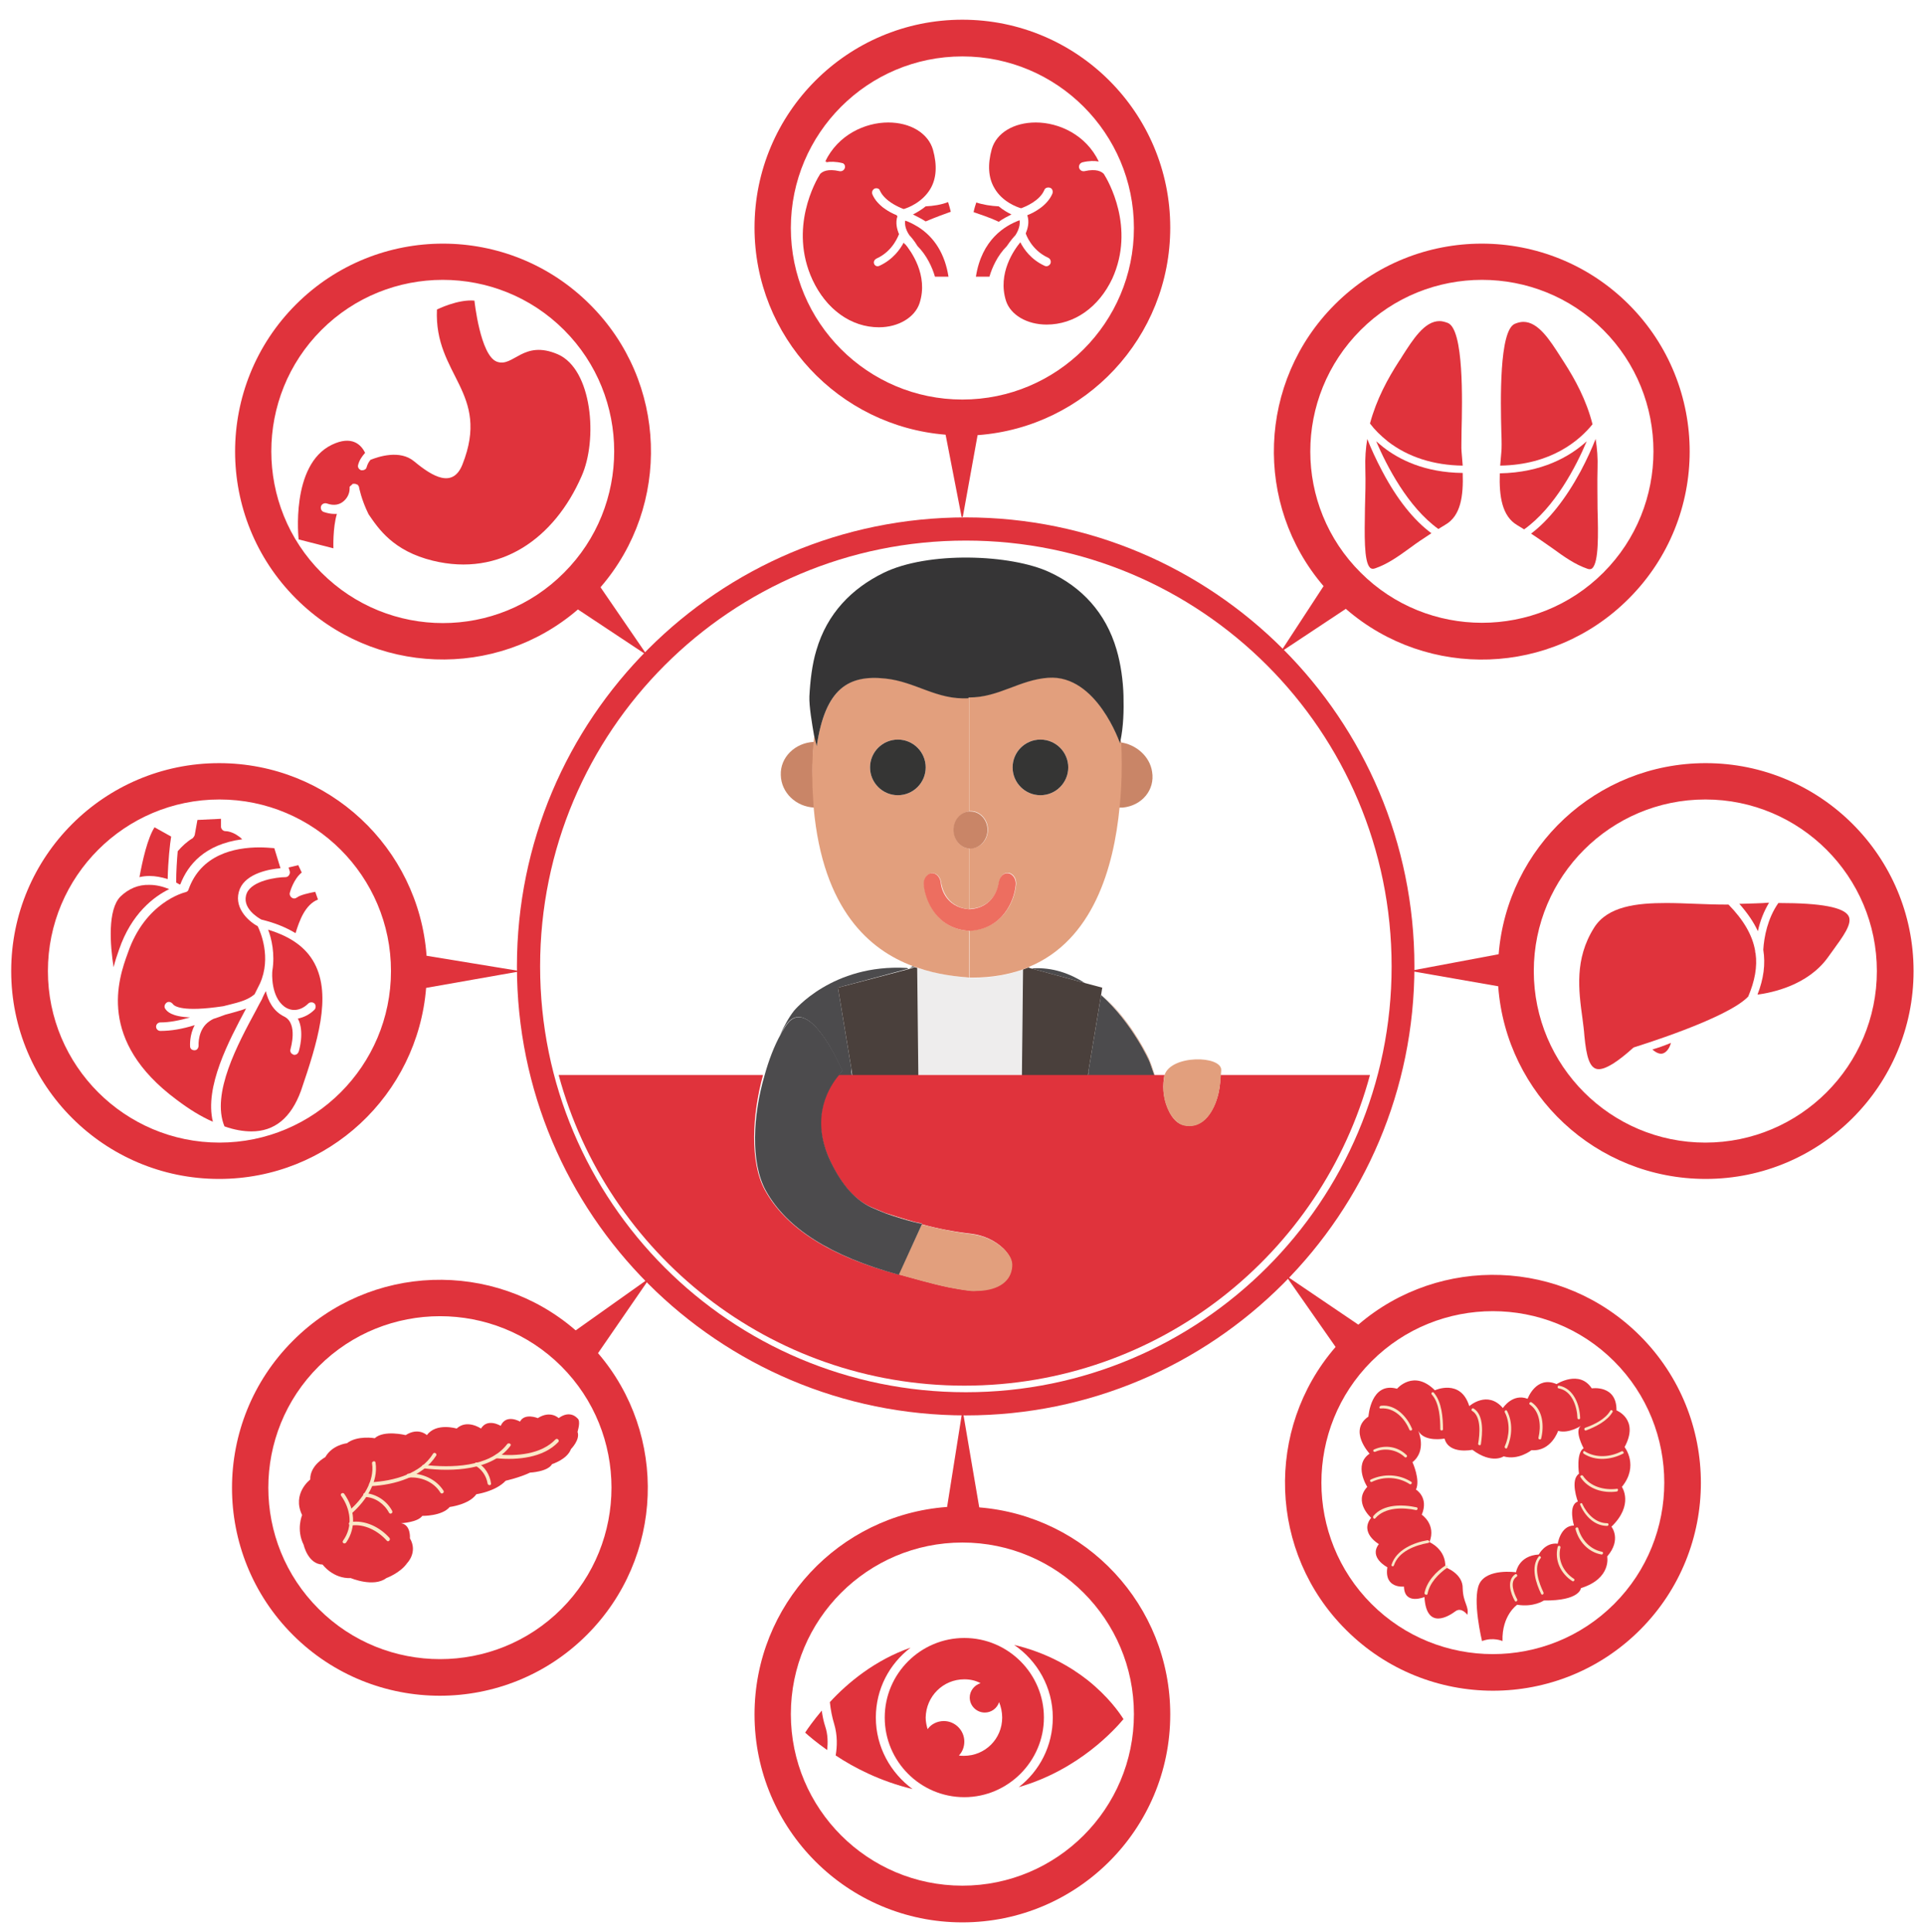 <?xml version="1.0" encoding="utf-8"?>
<!-- Generator: Adobe Illustrator 19.0.1, SVG Export Plug-In . SVG Version: 6.00 Build 0)  -->
<svg version="1.1" id="diagram" xmlns="http://www.w3.org/2000/svg" xmlns:xlink="http://www.w3.org/1999/xlink" x="0px" y="0px"
	 viewBox="-56 147 498 500" style="enable-background:new -56 147 498 500;" xml:space="preserve">
<style type="text/css">
	.st0{fill:#E0333C;}
	.st1{fill:#FAE8C7;}
	.st2{display:none;fill:#E0333C;}
	.st3{fill:none;}
	.st4{fill:#E29F7D;}
	.st5{fill:#4C4B4D;}
	.st6{fill:#EEEDED;}
	.st7{fill:#4A403C;}
	.st8{fill:#C98567;}
	.st9{fill:#363536;}
	.st10{fill:#ED6E60;}
	.st11{fill:#353534;}
</style>
<g id="intestine" class="organs">
	<path class="st0" d="M323.8,564.9c0,0-1.5-2.1-3.1-0.9c-1.6,1.2-7.5,5-8-3.7c0,0-5.2,2.2-5.3-2.7c0,0-5.2,0.6-4.3-5
		c0,0-4.9-2.5-2.2-6c0,0-5.1-2.9-2-6.8c0,0-4.7-4.1-1-8c0,0-3.7-5.7,0.6-8.6c0,0-5.6-6-0.3-9.6c0,0,0.6-9.1,7.4-7.2
		c0,0,4.3-5.1,9.8,0.4c0,0,6.7-3.1,8.9,4.1c0,0,4.7-4.2,8.7,0.5c0,0,2.5-3.9,6.4-2.4c0,0,2.2-6.1,7.5-3.8c0,0,5.9-3.8,9.1,1.1
		c0,0,6.5-1,6.4,5.7c0,0,6,2.3,2.1,9.5c0,0,3.8,4.8-0.7,10.3c0,0,3.2,4.6-2.7,10.3c0,0,2.7,3.3-1.1,7.7c0,0,1.2,5.7-6.8,8.2
		c0,0-0.2,3.3-9.6,3.2c0,0-2.6,1.8-6.9,1.1c0,0-4,2.7-3.8,9.4c0,0-2.4-1.1-5.3,0c0,0-2.6-10.7-0.7-14.8c2-4.1,9.5-3,9.5-3
		s0.6-4.3,5.9-4.6c0,0,1.6-3.2,4.9-2.8c0,0,0.7-4.7,4.2-4.7c0,0-1.6-5.3,1-6.2c0,0-2.1-5.6,0.3-7.2c0,0-0.8-5.4,1.2-6.6
		c0,0-2.5-4.5-0.7-5.8c0,0-3.2,2.1-5.9,1.3c0,0-1.8,5.4-6.9,5c0,0-3.4,2.7-7.2,1.6c0,0-3,2.1-8.1-1.7c0,0-6.1,1.3-7.2-2.9
		c0,0-5.2,1-6.8-2c0,0,2.3,5.1-1.5,8.1c0,0,2.1,4.6,0.9,7.1c0,0,3.4,2,1.5,6.5c0,0,3.8,2.5,2,7.1c0,0,4.3,1.8,4.1,6.5
		c0,0,4.6,1.6,4.5,5.5C322.7,561.8,324.3,562.7,323.8,564.9z"/>
	<g>
		<g>
			<path class="st1" d="M313.5,559.5c0.5-2.8,2.8-5.2,5.1-6.8c0.4-0.2,0-0.8-0.4-0.6c-2.5,1.6-4.9,4.2-5.5,7.2
				C312.7,559.7,313.4,559.9,313.5,559.5L313.5,559.5z"/>
		</g>
		<g>
			<path class="st1" d="M304.8,552.1c1.2-3.6,5.5-5.2,8.9-5.8c0.4-0.1,0.3-0.7-0.2-0.7c-3.6,0.6-8.1,2.5-9.3,6.3
				C304,552.4,304.7,552.5,304.8,552.1L304.8,552.1z"/>
		</g>
		<g>
			<path class="st1" d="M300,539.9c2.5-2.9,7.2-2.8,10.5-2.1c0.4,0.1,0.6-0.6,0.2-0.7c-3.6-0.8-8.6-0.9-11.2,2.2
				C299.2,539.8,299.7,540.3,300,539.9L300,539.9z"/>
		</g>
		<g>
			<path class="st1" d="M299.1,530.5c3.1-1.5,6.9-1.3,9.8,0.6c0.4,0.2,0.7-0.4,0.4-0.6c-3.1-2-7.1-2.2-10.5-0.6
				C298.4,530.1,298.7,530.7,299.1,530.5L299.1,530.5z"/>
		</g>
		<g>
			<path class="st1" d="M300,522.7c2.5-1.1,5.6-0.5,7.6,1.4c0.3,0.3,0.8-0.2,0.5-0.5c-2.2-2.2-5.5-2.8-8.4-1.5
				C299.2,522.3,299.5,522.9,300,522.7L300,522.7z"/>
		</g>
		<g>
			<path class="st1" d="M301.4,511.5c3.5-0.3,6.2,2.6,7.4,5.5c0.2,0.4,0.8,0.2,0.7-0.2c-1.3-3.2-4.3-6.4-8-6
				C300.9,510.9,300.9,511.6,301.4,511.5L301.4,511.5z"/>
		</g>
		<g>
			<path class="st1" d="M314.6,507.9c2,2.2,2.2,6.3,2.2,9c0,0.4,0.7,0.4,0.7,0c0-3-0.3-7.1-2.4-9.5
				C314.8,507.1,314.3,507.5,314.6,507.9L314.6,507.9z"/>
		</g>
		<g>
			<path class="st1" d="M325,512.1c2.5,1.5,2,6.2,1.6,8.5c-0.1,0.4,0.6,0.6,0.7,0.2c0.4-2.7,0.9-7.6-1.9-9.3
				C325,511.3,324.7,511.9,325,512.1L325,512.1z"/>
		</g>
		<g>
			<path class="st1" d="M333.5,512.5c1.4,2.7,1.2,6.1,0,8.8c-0.2,0.4,0.4,0.8,0.6,0.4c1.3-3,1.5-6.6,0-9.5
				C333.9,511.7,333.3,512.1,333.5,512.5L333.5,512.5z"/>
		</g>
		<g>
			<path class="st1" d="M340,510.5c2.7,1.9,2.9,5.7,2.2,8.6c-0.1,0.4,0.6,0.6,0.7,0.2c0.8-3.2,0.5-7.4-2.5-9.4
				C340,509.7,339.6,510.3,340,510.5L340,510.5z"/>
		</g>
		<g>
			<path class="st1" d="M347.4,506.3c3.5,0.6,4.8,4.7,4.9,7.7c0,0.4,0.7,0.4,0.7,0c-0.1-3.3-1.6-7.7-5.5-8.4
				C347.2,505.5,347,506.2,347.4,506.3L347.4,506.3z"/>
		</g>
		<g>
			<path class="st1" d="M360.8,512.1c-1.3,2.2-4.2,3.6-6.5,4.4c-0.4,0.2-0.2,0.8,0.2,0.7c2.4-0.9,5.5-2.4,6.9-4.8
				C361.6,512.1,361,511.7,360.8,512.1L360.8,512.1z"/>
		</g>
		<g>
			<path class="st1" d="M353.9,523.2c3.1,2,7.1,1.6,10.2,0c0.4-0.2,0-0.8-0.4-0.6c-2.9,1.5-6.6,1.8-9.5,0
				C353.9,522.3,353.6,522.9,353.9,523.2L353.9,523.2z"/>
		</g>
		<g>
			<path class="st1" d="M353.1,529.3c2,3.1,5.9,4.2,9.4,3.7c0.4-0.1,0.4-0.8,0-0.7c-3.2,0.4-6.9-0.5-8.8-3.4
				C353.4,528.6,352.8,529,353.1,529.3L353.1,529.3z"/>
		</g>
		<g>
			<path class="st1" d="M353,536.4c1.2,2.9,3.7,5.5,7,5.5c0.4,0,0.5-0.7,0-0.7c-3,0-5.3-2.5-6.4-4.9
				C353.5,535.8,352.9,536,353,536.4L353,536.4z"/>
		</g>
		<g>
			<path class="st1" d="M351.8,542.7c0.8,3.2,3.3,6,6.7,6.6c0.4,0.1,0.6-0.6,0.2-0.7c-3.1-0.6-5.4-3.1-6.2-6.1
				C352.4,542.1,351.7,542.3,351.8,542.7L351.8,542.7z"/>
		</g>
		<g>
			<path class="st1" d="M347.2,547.3c-0.9,3.5,0.8,7,3.8,8.9c0.4,0.2,0.7-0.4,0.4-0.6c-2.7-1.7-4.3-4.9-3.5-8.1
				C348,547,347.3,546.9,347.2,547.3L347.2,547.3z"/>
		</g>
		<g>
			<path class="st1" d="M342.3,549.8c-2.2,2.7-0.7,7,0.6,9.7c0.2,0.4,0.8,0.1,0.6-0.4c-1.1-2.3-2.7-6.5-0.7-8.9
				C343,550,342.5,549.5,342.3,549.8L342.3,549.8z"/>
		</g>
		<g>
			<path class="st1" d="M336.2,554.4c-2.3,1.6-1.2,5-0.1,6.9c0.2,0.4,0.8,0,0.6-0.4c-0.8-1.5-2.1-4.6-0.1-5.9
				C336.9,554.8,336.6,554.2,336.2,554.4L336.2,554.4z"/>
		</g>
	</g>
</g>
<g id="eyes" class="organs">
	<path class="st0" d="M180.2,610c-5.7-4.2-9.5-10.9-9.5-18.5c0-7.4,3.5-13.9,9-18.1c-9.2,3.2-16.3,9.1-20.9,14.1
		c0.2,2,0.6,4,1.1,5.6c0.9,3,0.8,5.9,0.4,8.2C165.1,604.5,171.9,608,180.2,610z"/>
	<path class="st0" d="M234.8,591.9c-1-1.6-3.9-5.8-9.3-10.1c-4.2-3.3-10.5-7.1-19-9.1c6,4.1,10,11,10,18.8c0,7.3-3.4,13.8-8.8,18
		C223.3,605,232.6,594.5,234.8,591.9z"/>
	<path class="st0" d="M158.1,599.9c0.2-1.9,0.2-4-0.5-6.1c-0.4-1.2-0.7-2.6-0.9-4.1c-2.1,2.5-3.6,4.6-4.3,5.7
		C153.4,596.3,155.4,598,158.1,599.9z"/>
	<path class="st0" d="M214.2,591.5c0-11.3-9.2-20.6-20.6-20.6c-11.3,0-20.6,9.2-20.6,20.6c0,11.3,9.2,20.6,20.6,20.6
		C204.9,612.1,214.2,602.8,214.2,591.5z M193.6,581.6c1.5,0,2.9,0.3,4.2,1c-1.6,0.5-2.8,2-2.8,3.7c0,2.2,1.8,3.9,3.9,3.9
		c1.7,0,3.2-1.1,3.7-2.7c0.5,1.2,0.8,2.6,0.8,4c0,5.5-4.4,9.9-9.9,9.9c-0.4,0-0.9,0-1.3-0.1c0.9-0.9,1.4-2.2,1.4-3.6
		c0-2.9-2.4-5.3-5.3-5.3c-1.7,0-3.3,0.8-4.2,2.1c-0.3-1-0.5-2-0.5-3C183.7,586,188.1,581.6,193.6,581.6z"/>
	<path class="st2" d="M188.4,592.4c2.9,0,5.3,2.4,5.3,5.3c0,1.4-0.5,2.6-1.4,3.6c0.4,0.1,0.8,0.1,1.3,0.1c5.5,0,9.9-4.4,9.9-9.9
		c0-1.4-0.3-2.8-0.8-4c-0.5,1.6-2,2.7-3.7,2.7c-2.2,0-3.9-1.8-3.9-3.9c0-1.8,1.2-3.3,2.8-3.7c-1.3-0.6-2.7-1-4.2-1
		c-5.5,0-9.9,4.4-9.9,9.9c0,1.1,0.2,2.1,0.5,3C185.1,593.3,186.7,592.4,188.4,592.4z"/>
</g>
<g id="tissue" class="organs">
	<path class="st0" d="M93.4,514c0,0-1.8-2.2-4.8,0c0,0-2.1-2.1-5.4,0c0,0-3.4-1.4-4.6,0.9c0,0-3.6-2.1-5,1.1c0,0-3.4-2.1-5.1,0.7
		c0,0-3.6-2.5-6.3,0c0,0-5.3-1.6-7.7,1.7c0,0-2.2-2.1-5.5,0c0,0-5.6-1.4-8,0.8c0,0-4.5-0.8-7.2,1.3c0,0-3.8,0.4-5.6,3.6
		c0,0-4,2.1-3.9,5.8c0,0-4.8,3.6-2.1,9.2c0,0-1.6,3.7,0.4,7.7c0,0,1.1,5,4.9,5.1c0,0,2.7,3.7,7.3,3.5c0,0,5.9,2.5,9.2,0
		c0,0,3.6-1.3,5.4-3.9c0,0,2.8-2.8,0.7-6.4c0,0,0.3-3.5-2.3-3.9c0,0,4.3-0.2,5.5-1.9c0,0,5.1,0.1,7.1-2.3c0,0,5-0.6,6.9-3.3
		c0,0,5-0.7,7.6-3.5c0,0,3.6-0.8,6.3-2.1c0,0,4.6-0.2,5.7-2.2c0,0,3.9-1.2,4.9-3.9c0,0,2.4-2.4,1.7-4.4
		C93.4,517.6,94.5,514.7,93.4,514z"/>
	<g>
		<path class="st1" d="M33.6,546.2c2.7-3.9,2.2-8.8-0.5-12.6c-0.3-0.5-1.2,0-0.8,0.5c2.5,3.5,3.1,8,0.5,11.6
			C32.4,546.3,33.2,546.7,33.6,546.2L33.6,546.2z"/>
	</g>
	<g>
		<path class="st1" d="M35.1,538.6c3.6-3.2,6.9-8.1,6.1-13.1c-0.1-0.6-1-0.3-0.9,0.2c0.7,4.7-2.5,9.3-5.9,12.2
			C33.9,538.3,34.6,539,35.1,538.6L35.1,538.6z"/>
	</g>
	<g>
		<path class="st1" d="M40,531.6c6.2-0.3,13.4-2.4,16.9-7.9c0.3-0.5-0.5-1-0.8-0.5c-3.2,5.2-10.2,7.1-16.1,7.4
			C39.4,530.7,39.4,531.6,40,531.6L40,531.6z"/>
	</g>
	<g>
		<path class="st1" d="M53.7,527c7.3,0.9,17.6,0.6,22.4-5.8c0.4-0.5-0.4-0.9-0.8-0.5c-4.6,6.1-14.7,6.2-21.6,5.4
			C53.1,526,53.1,526.9,53.7,527L53.7,527z"/>
	</g>
	<g>
		<path class="st1" d="M72.6,524.4c5.3,0.5,12-0.1,15.9-4.2c0.4-0.4-0.2-1.1-0.7-0.7c-3.7,3.9-10.1,4.4-15.2,3.9
			C72,523.4,72,524.3,72.6,524.4L72.6,524.4z"/>
	</g>
	<g>
		<path class="st1" d="M34.9,541.8c3.3-0.5,6.9,1.3,9.2,3.9c0.4,0.5,1.1-0.2,0.7-0.7c-2.5-2.8-6.3-4.7-10.1-4.1
			C34,541,34.3,541.9,34.9,541.8L34.9,541.8z"/>
	</g>
	<g>
		<path class="st1" d="M38.5,534.4c2.6,0.1,5,1.8,6.2,4.1c0.3,0.5,1.1,0.1,0.8-0.5c-1.4-2.6-4.1-4.4-7.1-4.6
			C37.9,533.4,37.9,534.3,38.5,534.4L38.5,534.4z"/>
	</g>
	<g>
		<path class="st1" d="M49.7,529.4c3.2-0.3,6.6,1.1,8.3,3.9c0.3,0.5,1.1,0,0.8-0.5c-1.9-3-5.6-4.7-9.2-4.4
			C49.1,528.5,49.1,529.4,49.7,529.4L49.7,529.4z"/>
	</g>
	<g>
		<path class="st1" d="M67,526.3c1.7,0.9,2.9,2.7,3.2,4.6c0.1,0.6,1,0.6,0.9,0c-0.3-2.2-1.6-4.4-3.6-5.4
			C67,525.3,66.5,526.1,67,526.3L67,526.3z"/>
	</g>
</g>
<g id="heart" class="organs">
	<path class="st0" d="M-10,367.3c-0.2,2.3-0.4,5.2-0.4,8.1c0.3,0.2,0.6,0.3,0.9,0.5c0.1,0,0.2-0.1,0.2-0.1c1.9-4.9,6.2-10.3,16-11.6
		c-2.2-2.1-4.2-2.1-4.3-2.1c-0.3,0-0.6-0.1-0.8-0.3c-0.2-0.2-0.4-0.5-0.4-0.8v-2.1l-6.1,0.3l-0.7,3.9c-0.1,0.3-0.3,0.6-0.5,0.8
		C-7.6,364.8-8.9,366-10,367.3z"/>
	<path class="st0" d="M-17.3,373.7c1.5,0,3.1,0.3,4.7,0.8c0.1-4.7,0.6-9.2,0.9-11l-4.3-2.4c-1.8,2.8-3.1,8.5-3.9,12.9
		C-19.1,373.8-18.2,373.7-17.3,373.7z"/>
	<path class="st0" d="M18.7,371.5l0.3,1c0.1,0.3,0,0.7-0.2,1s-0.5,0.5-0.9,0.5c-2.3,0-8.6,0.9-10,4.1c-1.6,3.8,3,6.5,3.8,6.9
		c3.4,0.8,6.3,2,8.8,3.5c1-3.3,2.5-7.4,5.8-8.7l-0.7-2c-1.6,0.3-3.9,0.8-4.8,1.5c-0.4,0.3-0.9,0.3-1.3,0s-0.6-0.8-0.5-1.2
		s1-3.6,3.1-5.3l-0.9-1.9L18.7,371.5z"/>
	<path class="st0" d="M-24.8,379c-3.4,3.4-2.7,12.6-1.8,18.3c0.4-1.6,0.9-3.1,1.4-4.5c3.2-9.4,9.1-13.8,13-15.7
		c-1.7-0.7-3.4-1.1-5.1-1.1C-20.2,375.9-22.7,377-24.8,379z"/>
	<path class="st0" d="M25.4,396.3c-2.2-4.1-6.1-6.9-12-8.7c0.9,2.3,1.8,6.3,1.1,10.6c-0.1,0.7-0.4,6.7,3.1,9.3
		c1.9,1.4,4.3,1.1,6.2-0.8c0.4-0.4,1.2-0.4,1.6,0s0.4,1.2,0,1.6c-1.3,1.3-2.8,2-4.3,2.3c1.8,3.4,0.3,8.3,0.2,8.6
		c-0.2,0.5-0.6,0.8-1.1,0.8c-0.1,0-0.2,0-0.3-0.1c-0.6-0.2-0.9-0.8-0.7-1.4c0-0.1,2-6.6-1.6-8.4c-2.9-1.4-4.2-4.1-4.8-6.6
		c-0.3,0.6-0.7,1.3-1,2.1l0,0c-0.5,0.9-1,1.8-1.5,2.8c-4.7,8.7-11.7,21.6-8.2,30.1c2.5,0.9,4.9,1.3,7,1.3l0,0
		c5.9,0,10.2-3.4,12.8-10.5C26.2,416.7,29.9,404.8,25.4,396.3z"/>
	<path class="st0" d="M-10.3,431.6c3.3,2.5,6.4,4.4,9.4,5.7c-2.2-9,4.1-20.9,8.6-29.3c-1.3,0.5-2.6,0.8-3.9,1.2
		c-0.5,0.1-1,0.3-1.5,0.4c-1.1,0.4-2.1,0.8-3.1,1.1c-0.4,0.2-0.7,0.4-1,0.6c-3.1,2.1-2.8,6.3-2.8,6.3c0,0.6-0.4,1.2-1,1.2h-0.1
		c-0.6,0-1.1-0.4-1.1-1c0-0.2-0.2-2.9,1.2-5.5c-3.2,1-6.1,1.5-8.9,1.5c-0.6,0-1.1-0.5-1.1-1.1s0.5-1.1,1.1-1.1
		c2.4,0,4.9-0.5,7.7-1.3c-4.9-0.2-6-1.6-6.4-2.2c-0.4-0.5-0.2-1.2,0.3-1.6s1.2-0.2,1.6,0.3c0.4,0.6,2.5,2.2,13.1,0.6
		c0.5-0.1,1.1-0.3,1.6-0.4c2.4-0.6,4.8-1.2,6.5-2.7c0.5-1,1-2,1.4-2.8c3-6.7,0.1-13.4-0.6-14.8c-2.6-1.4-6.5-5.1-4.6-9.7
		c1.7-4,7.7-5.1,10.5-5.3l-1.6-5.2c-1.3-0.1-2.6-0.2-3.8-0.2c-6.6,0-15.2,1.9-18.4,10.9c-0.1,0.4-0.4,0.6-0.8,0.7
		c-0.4,0.1-10.4,2.6-14.9,15.7C-25.4,400.4-30.9,416.3-10.3,431.6z"/>
</g>
<g id="liver" class="organs">
	<path class="st0" d="M371.7,418.6c1,0.9,2,1.3,2.8,1s1.6-1.2,2-2.7C374.8,417.6,373.1,418.2,371.7,418.6z"/>
	<path class="st0" d="M417.1,394.8c0.4-0.6,0.9-1.2,1.3-1.8c2.6-3.6,5.1-6.9,4.1-8.9c-1.2-2.3-7.2-3.4-17.9-3.4c-0.1,0-0.2,0-0.3,0
		c-2.8,4-3.7,8.8-3.9,12.1c0.6,3.7,0.1,7.5-1.5,11.6C402.7,403.9,411.9,402,417.1,394.8z"/>
	<path class="st0" d="M394.8,380.9c-0.2,0-0.4,0-0.6,0c2.1,2.4,3.7,4.7,4.8,7.1c0.6-2.8,1.6-5.2,2.9-7.4
		C399.7,380.8,397.3,380.8,394.8,380.9z"/>
	<path class="st0" d="M396.5,404.9c1.7-4,2.4-7.7,1.9-11.2c-0.1-0.2-0.1-0.3-0.1-0.5v-0.1c-0.7-4.1-3-8-6.9-12c-0.2,0-0.4,0-0.6,0
		c-2.7,0-5.4-0.1-8-0.2s-5.1-0.2-7.5-0.2c-7.6,0-15.2,0.8-18.7,6.4c-5.1,8.1-4,16.2-3,23.5c0.2,1.6,0.4,3,0.5,4.5
		c0.5,5.2,1.3,8.6,3.7,8.6c1.9,0,4.9-1.9,8.9-5.5c0.1-0.1,0.3-0.2,0.4-0.2C367.3,417.9,391,410.7,396.5,404.9z"/>
</g>
<g id="pancreas" class="organs">
	<path class="st0" d="M88.4,238.7c-9-3.9-11.5,3.5-15.8,1.9s-5.8-15.8-5.8-15.8c-4.3-0.4-9.7,2.3-9.7,2.3
		c-0.8,17.1,14,21.4,6.6,40.1c-2.5,6.3-7.8,3.1-12.5-0.8c-3.7-3.1-9.3-1.2-11.3-0.4c-0.5,0.6-0.8,1.2-1,1.9
		c-0.1,0.5-0.6,0.8-1.1,0.8c-0.1,0-0.2,0-0.3,0c-0.6-0.2-1-0.8-0.8-1.4c0.3-1.2,1-2.2,1.8-3.1c-1-2.1-3.4-4.6-8.6-2.1
		c-10.8,5.2-8.6,24.5-8.6,24.5l9,2.3c0,0-0.2-5.3,0.9-8.9c-0.2,0-0.4,0-0.7,0c-0.9,0-1.8-0.2-2.7-0.5c-0.6-0.2-0.9-0.9-0.7-1.5
		c0.2-0.6,0.9-0.9,1.5-0.7c2,0.7,3.3,0.2,4.1-0.4c1.1-0.8,1.8-2.1,1.8-3.5l0,0v-0.1v-0.1v-0.1V273c0,0,0-0.1,0.1-0.1
		c0,0,0-0.1,0.1-0.1c0,0,0-0.1,0.1-0.1c0,0,0-0.1,0.1-0.1c0,0,0.1,0,0.1-0.1l0.1-0.1c0,0,0.1,0,0.1-0.1c0,0,0.1,0,0.1-0.1h0.1h0.1
		l0,0h0.1h0.1l0,0c0,0,0,0,0.1,0c0.2,0,0.4,0.1,0.6,0.2c0,0,0,0,0.1,0l0.1,0.1l0.1,0.1l0,0c0,0.1,0.1,0.1,0.1,0.2l0,0
		c0,0,0,0.1,0.1,0.1v0.1l0,0c0,0,0.6,3.3,2.5,7.1c2.6,3.8,6.4,9.5,16.6,12c17.5,4.3,31.5-5.8,38.5-21.8
		C98.8,260.8,97.3,242.6,88.4,238.7z"/>
</g>
<g id="lungs" class="organs">
	<path class="st0" d="M301.8,269c-1.7-3.2-3-6.1-3.9-8.4c-0.4,2.4-0.6,5-0.5,7.7c0.1,3.4,0,6.9-0.1,10.3c-0.1,6.7-0.3,13.7,1.3,15.3
		c0.3,0.3,0.7,0.4,1.3,0.2c3.2-1.1,5.9-3,9.2-5.4c1.6-1.2,3.4-2.4,5.4-3.7C309.9,281.6,305.6,276.2,301.8,269z"/>
	<path class="st0" d="M302,262.7c-0.6-0.5-1.2-1-1.8-1.5c2.8,6.5,8.2,17,16.1,22.7c0.6-0.4,1.2-0.7,1.8-1.1c4-2.3,4.7-7.4,4.5-13.4
		C312.7,269.3,306.1,265.9,302,262.7z"/>
	<path class="st0" d="M303.3,261.3c5.2,4,11.8,6.1,19.3,6.2c-0.1-1.2-0.2-2.4-0.3-3.7c-0.1-0.8,0-2.7,0-5.2c0.2-7.9,0.6-26.2-3.5-28
		c-0.8-0.3-1.5-0.5-2.2-0.5c-3.9,0-6.9,4.8-9.6,9c-0.3,0.5-0.6,1-0.9,1.4c-2.9,4.5-5.8,9.8-7.5,16.1
		C299.8,258.2,301.3,259.7,303.3,261.3z"/>
	<path class="st0" d="M354.7,261.2c-4.4,4-11.6,8.1-22.5,8.3c-0.2,6,0.6,11.1,4.5,13.4c0.6,0.4,1.2,0.7,1.8,1.1
		C346.5,278.3,352,267.6,354.7,261.2z"/>
	<path class="st0" d="M357.5,268.3c0.1-2.7-0.1-5.3-0.5-7.7c-0.9,2.3-2.2,5.2-3.9,8.4c-3.9,7.2-8.2,12.6-12.8,16.1
		c2,1.3,3.8,2.6,5.4,3.7c3.3,2.4,6,4.3,9.2,5.4c0.2,0.1,0.4,0.1,0.6,0.1c0.3,0,0.5-0.1,0.7-0.3c1.6-1.7,1.5-8.6,1.3-15.3
		C357.5,275.2,357.4,271.7,357.5,268.3z"/>
	<path class="st0" d="M332.3,267.5c13.2-0.2,20.5-6.5,23.9-10.7c-1.6-6.3-4.5-11.6-7.4-16.1c-0.3-0.5-0.6-0.9-0.9-1.4
		c-2.7-4.2-5.7-9-9.6-9c-0.7,0-1.5,0.2-2.2,0.5c-4.1,1.7-3.7,20.1-3.5,28c0.1,2.5,0.1,4.3,0,5.2
		C332.5,265.1,332.4,266.3,332.3,267.5z"/>
</g>
<g id="kidneys" class="organs">
	<path class="st0" d="M183.6,200.4c-1.1,0.9-2.3,1.6-3.3,2.1c1,0.5,2.2,1.1,3.3,1.8c2.6-1.1,5.1-2,6.5-2.5c-0.2-0.9-0.5-1.8-0.7-2.5
		C187.6,200,185.6,200.3,183.6,200.4z"/>
	<path class="st0" d="M181.8,225.3c-1.2,3.6-5.4,6.2-10.5,6.2l0,0c-7.2,0-13.5-4.6-17-12.1c-6.2-13.4,0.9-25.7,2-27.4
		c0.6-0.6,1.9-1.4,5-0.7c0.6,0.1,1.2-0.2,1.4-0.9c0.1-0.6-0.2-1.2-0.9-1.4c-1.7-0.4-3.1-0.4-4.2-0.2c3.3-6.9,10.3-10.1,16.3-10.1
		c5.7,0,10.2,2.7,11.4,6.9c1.1,4,0.9,7.4-0.7,10.1c-2,3.5-5.8,4.9-6.9,5.2c-1.5-0.5-4.9-2.1-6-4.7c-0.2-0.6-0.9-0.8-1.5-0.6
		c-0.6,0.2-0.8,0.9-0.6,1.5c1.3,3.1,4.7,4.9,6.5,5.6c-0.6,1.8-0.1,3.5,0.4,4.7c0,0.1-1.4,4.3-5.8,6.3c-0.6,0.3-0.8,0.9-0.6,1.5
		c0.2,0.4,0.6,0.7,1,0.7c0.2,0,0.3,0,0.5-0.1c3.5-1.6,5.4-4.3,6.3-6C179.5,211.7,184.2,218,181.8,225.3z"/>
	<path class="st0" d="M181.6,205.7c-1.2-0.7-2.3-1.3-3.3-1.6c-0.3,1.8,0.9,3.5,1.1,3.8c0.3,0.3,1.2,1.3,2.1,2.8
		c2.4,2.4,3.8,5.5,4.5,7.9h3.5C188.6,212.8,185.9,208.4,181.6,205.7z"/>
	<path class="st0" d="M171.8,216c-0.2,0.1-0.3,0.1-0.5,0.1c-0.4,0-0.8-0.2-1-0.7c-0.3-0.6,0-1.2,0.6-1.5c4.4-2,5.7-6.2,5.8-6.3
		c-0.5-1.2-1-2.9-0.4-4.7c-1.8-0.7-5.2-2.5-6.5-5.6c-0.2-0.6,0-1.2,0.6-1.5c0.6-0.2,1.2,0,1.5,0.6c1.1,2.5,4.4,4.1,6,4.7
		c1.1-0.3,4.8-1.7,6.9-5.2c1.6-2.7,1.8-6.1,0.7-10.1c-1.2-4.2-5.6-6.9-11.4-6.9c-6,0-13,3.2-16.3,10.1c1.1-0.2,2.5-0.2,4.2,0.2
		c0.6,0.1,1,0.7,0.9,1.4c-0.1,0.6-0.7,1-1.4,0.9c-3.1-0.7-4.4,0.1-5,0.7c-1.1,1.7-8.2,14-2,27.4c3.5,7.5,9.8,12.1,17,12.1l0,0
		c5.1,0,9.3-2.6,10.5-6.2c2.4-7.3-2.3-13.6-3.7-15.3C177.2,211.7,175.3,214.5,171.8,216z"/>
	<path class="st0" d="M205.8,202.5c-1-0.5-2.1-1.1-3.3-2.1c-2-0.1-4-0.4-5.8-1c-0.2,0.6-0.5,1.5-0.7,2.5c1.4,0.5,4,1.3,6.5,2.5
		C203.6,203.6,204.8,203,205.8,202.5z"/>
	<path class="st0" d="M206.8,207.9c0.2-0.3,1.4-2.1,1.1-3.9c-3.8,1.4-9.8,5-11.3,14.6h3.5c0.7-2.4,2.1-5.5,4.5-7.9
		C205.6,209.2,206.5,208.2,206.8,207.9z"/>
	<path class="st0" d="M229.7,192c-0.6-0.6-1.9-1.4-5-0.7c-0.6,0.1-1.2-0.2-1.4-0.9c-0.1-0.6,0.2-1.2,0.9-1.4
		c1.7-0.4,3.1-0.4,4.2-0.2c-3.3-6.9-10.3-10.1-16.3-10.1c-5.7,0-10.2,2.7-11.4,6.9c-1.1,4-0.9,7.4,0.7,10.1c2,3.5,5.8,4.9,6.9,5.2
		c1.1-0.4,4.8-1.9,6-4.7c0.2-0.6,0.9-0.8,1.5-0.6c0.6,0.2,0.8,0.9,0.6,1.5c-1.3,3.1-4.7,4.9-6.5,5.6c0.6,1.8,0.1,3.5-0.4,4.7l0,0
		c0,0.1,1.4,4.3,5.8,6.3c0.6,0.3,0.8,0.9,0.6,1.5c-0.2,0.4-0.6,0.7-1,0.7c-0.2,0-0.3,0-0.5-0.1c-3.5-1.6-5.4-4.3-6.3-6.1
		c-1.5,1.8-6,8-3.7,15.2c1.2,3.6,5.4,6.1,10.5,6.1c7.2,0,13.5-4.5,17-11.9C237.9,205.9,230.8,193.7,229.7,192z"/>
</g>
<g id="body">
	<path class="st0" d="M194,280.9c-64.2,0-116.2,52-116.2,116.2s52,116.2,116.2,116.2s116.1-52.1,116.1-116.2S258.1,280.9,194,280.9z
		 M194,507.3c-60.9,0-110.2-49.3-110.2-110.2S133.1,286.9,194,286.9s110.2,49.3,110.2,110.2S254.8,507.3,194,507.3z"/>
	<g>
		<path class="st0" d="M54.4,394.2c-2.1-27.8-25.3-49.7-53.7-49.7c-29.7,0-53.8,24.1-53.8,53.8s24.1,53.8,53.8,53.8
			c28.3,0,51.4-21.8,53.6-49.5L54.4,394.2L54.4,394.2z M0.8,442.7c-24.5,0-44.4-19.9-44.4-44.4s19.9-44.4,44.4-44.4
			s44.4,19.9,44.4,44.4C45.2,422.8,25.3,442.7,0.8,442.7z"/>
		<path class="st0" d="M53.5,394.2c0.1,1.4,0.2,2.7,0.2,4.1s-0.1,2.9-0.2,4.3v0.2l24.4-4.3c0-0.1,0-0.2,0-0.3L53.5,394.2z"/>
	</g>
	<g>
		<path class="st0" d="M331.8,402.4c2.1,27.8,25.3,49.7,53.7,49.7c29.7,0,53.8-24.1,53.8-53.8s-24.1-53.8-53.8-53.8
			c-28.3,0-51.4,21.8-53.6,49.5L331.8,402.4L331.8,402.4z M385.4,353.9c24.5,0,44.4,19.9,44.4,44.4s-19.9,44.4-44.4,44.4
			S341,422.8,341,398.3S360.9,353.9,385.4,353.9z"/>
		<path class="st0" d="M332.7,402.4c-0.1-1.4-0.2-2.7-0.2-4.1s0.1-2.9,0.2-4.3v-0.2l-22.9,4.3c0,0.1,0,0.2,0,0.3L332.7,402.4z"/>
	</g>
	<g>
		<path class="st0" d="M99.5,298.9c18.2-21.1,17.3-53.1-2.8-73.1c-21-21-55.1-21-76.1,0s-21,55.1,0,76.1c20,20,51.8,21,72.9,2.9
			L99.5,298.9L99.5,298.9z M27.2,295.2c-17.3-17.3-17.3-45.5,0-62.8s45.5-17.3,62.8,0s17.3,45.5,0,62.8
			C72.7,312.6,44.6,312.6,27.2,295.2z"/>
		<path class="st0" d="M98.9,298.2c-0.9,1-1.8,2-2.8,3s-2.1,2-3.2,2.9l-0.1,0.1l18.1,12c0.1-0.1,0.2-0.2,0.2-0.2L98.9,298.2z"/>
	</g>
	<g>
		<path class="st0" d="M289.6,495.7c-18.2,21.1-17.3,53.1,2.8,73.1c21,21,55.1,21,76.1,0s21-55.1,0-76.1c-20-20-51.8-21-72.9-2.9
			L289.6,495.7L289.6,495.7z M361.8,499.3c17.3,17.3,17.3,45.5,0,62.8s-45.5,17.3-62.8,0c-17.3-17.3-17.3-45.5,0-62.8
			C316.3,482,344.5,482,361.8,499.3z"/>
		<path class="st0" d="M290.2,496.3c0.9-1,1.8-2,2.8-3s2.1-2,3.2-2.9l0.1-0.1l-18.9-12.8c-0.1,0.1-0.2,0.2-0.2,0.2L290.2,496.3z"/>
	</g>
	<g>
		<path class="st0" d="M197.2,259.6c27.8-2.1,49.7-25.3,49.7-53.7c0-29.7-24.1-53.8-53.8-53.8s-53.8,24.1-53.8,53.8
			c0,28.3,21.8,51.4,49.5,53.6L197.2,259.6L197.2,259.6z M148.7,206c0-24.5,19.9-44.4,44.4-44.4s44.4,19.9,44.4,44.4
			s-19.9,44.4-44.4,44.4S148.7,230.5,148.7,206z"/>
		<path class="st0" d="M197.2,258.7c-1.4,0.1-2.7,0.2-4.1,0.2c-1.4,0-2.9-0.1-4.3-0.2h-0.2l4.3,22.1c0.1,0,0.2,0,0.3,0L197.2,258.7z
			"/>
	</g>
	<g>
		<path class="st0" d="M189,537c-27.8,2.1-49.7,25.3-49.7,53.7c0,29.7,24.1,53.8,53.8,53.8s53.8-24.1,53.8-53.8
			c0-28.3-21.8-51.4-49.5-53.6L189,537L189,537z M237.5,590.6c0,24.5-19.9,44.4-44.4,44.4s-44.4-19.9-44.4-44.4s19.9-44.4,44.4-44.4
			S237.5,566.1,237.5,590.6z"/>
		<path class="st0" d="M189,537.9c1.4-0.1,2.7-0.2,4.1-0.2c1.4,0,2.9,0.1,4.3,0.2h0.2l-4.3-25.2c-0.1,0-0.2,0-0.3,0L189,537.9z"/>
	</g>
	<g>
		<path class="st0" d="M292.5,304.7c21.1,18.2,53.1,17.3,73.1-2.8c21-21,21-55.1,0-76.1s-55.1-21-76.1,0c-20,20-21,51.8-2.9,72.9
			L292.5,304.7L292.5,304.7z M296.2,232.4c17.3-17.3,45.5-17.3,62.8,0s17.3,45.5,0,62.8s-45.5,17.3-62.8,0
			C278.8,277.9,278.8,249.8,296.2,232.4z"/>
		<path class="st0" d="M293.2,304c-1-0.9-2-1.8-3-2.8s-2-2.1-2.9-3.2l-0.2-0.1l-11.3,17.3c0.1,0.1,0.2,0.2,0.2,0.2L293.2,304z"/>
	</g>
	<g>
		<path class="st0" d="M92.9,491.2C71.8,473,39.8,473.9,19.8,494c-21,21-21,55.1,0,76.1s55.1,21,76.1,0c20-20,21-51.8,2.9-72.9
			L92.9,491.2L92.9,491.2z M89.3,563.4c-17.3,17.3-45.5,17.3-62.8,0c-17.4-17.3-17.4-45.5,0-62.8c17.3-17.3,45.5-17.3,62.8,0
			C106.6,517.9,106.6,546.1,89.3,563.4z"/>
		<path class="st0" d="M92.3,491.8c1,0.9,2,1.8,3,2.8s2,2.1,2.9,3.2l0.1,0.1l13.5-19.6c-0.1-0.1-0.2-0.2-0.2-0.2L92.3,491.8z"/>
	</g>
	<path class="st3" d="M141.8,425.3c1.1-4,2.5-7.6,4.1-10.5c1-2.3,2.2-4.4,3.6-6.2c0,0,9.9-12.3,29.2-11.1c0.2,0.1,0.3,0.2,0.4,0.2
		l0.3-0.1c0.3-0.2,0.6-0.4,0.9-0.5c-11-4.1-23.3-14.3-25.6-41c-4.7-0.2-8.6-3.9-8.7-8.4c-0.1-4.7,3.7-8.5,8.6-8.6
		c0.1-0.6,0.1-1.1,0.2-1.7c-0.5-2.9-1.3-7.5-1.2-10.1c0.1-3.8,0.7-8.2,1.8-11.9c2.8-9.6,9.1-16,17.3-20c11.5-5.7,33.1-4.9,43.1-0.2
		c8.2,3.8,14.5,10.4,17.3,20c1.1,3.6,1.6,8,1.8,11.9c0.1,3.9,0,7.9-0.8,11.8c0,0.1,0,0.2,0,0.3c4.1,0.5,7.6,3.6,8.3,7.6
		c0.8,4.7-2.6,8.8-7.6,9.3c-0.3,0-0.7,0-1,0c-1.5,15.8-6.9,34.5-23.4,41.4c0.1,0.1,0.2,0.1,0.2,0.2l0.7,0.2c0,0,0.1,0,0.1-0.1
		c5.1-0.3,9.6,1.3,13.5,3.8l4.5,1.2l-0.3,1.9c6.7,5.9,11,13.9,12.3,16.6c0.3,0.6,0.5,1.2,0.7,1.8c0.3,0.8,0.5,1.6,0.8,2.4h2.6
		c1.6-5.4,14.9-5.2,14.7-1.3c0,0.4-0.1,0.8-0.1,1.3h38.8c2.4-9,3.7-18.5,3.7-28.3c0-60-48.7-108.7-108.7-108.7
		S85.1,336.9,85.1,396.9c0,9.8,1.3,19.3,3.7,28.3L141.8,425.3L141.8,425.3z"/>
	<path class="st4" d="M241.6,421.8c0.4,1.1,0.8,2.3,1.2,3.4h0.1c-0.3-0.8-0.5-1.6-0.8-2.4c-0.2-0.6-0.5-1.2-0.7-1.8
		c-1.3-2.7-5.6-10.8-12.3-16.6l0,0C237.1,411.7,241.6,421.8,241.6,421.8z"/>
	<path class="st5" d="M229,404.5l-3.3,19.9c0.1,0.3,0.1,0.6,0.2,0.9h16.9c-0.4-1.1-0.8-2.3-1.2-3.4
		C241.6,421.8,237.1,411.7,229,404.5z"/>
	<path class="st5" d="M224.8,401.4c-3.9-2.5-8.4-4.1-13.5-3.8c0,0-0.1,0-0.1,0.1L224.8,401.4z"/>
	<path class="st5" d="M162,424.1c0,0-0.4,0.5-1,1.2h3.1c0.1-0.5,0.2-1,0.3-1.5l-3.5-21.2l18.2-4.9c-0.1-0.1-0.3-0.2-0.4-0.2
		c-19.3-1.1-29.2,11.1-29.2,11.1c-1.4,1.8-2.5,3.9-3.6,6.2c0.5-0.9,1.1-1.8,1.6-2.6C153.4,403.9,162,424.1,162,424.1z"/>
	<path class="st6" d="M208.8,397.9c-3.8,1.4-8.2,2.2-13.3,2.2l0,0h-0.1c-0.2,0-0.4,0-0.6,0V400c-3.2-0.3-8.1-0.8-13.5-2.6l0.3,27.8
		h26.8L208.8,397.9z"/>
	<path class="st5" d="M164.3,423.8c-0.1,0.5-0.2,1-0.3,1.5h0.5L164.3,423.8z"/>
	<path class="st5" d="M180.8,397.2c-0.2-0.1-0.3-0.1-0.5-0.2c-0.3,0.2-0.6,0.4-0.9,0.5L180.8,397.2z"/>
	<path class="st5" d="M225.6,425.3h0.3c-0.1-0.3-0.1-0.6-0.2-0.9L225.6,425.3z"/>
	<path class="st5" d="M210.1,397.4l0.4,0.1c-0.1-0.1-0.2-0.1-0.2-0.2C210.2,397.4,210.2,397.4,210.1,397.4z"/>
	<path class="st7" d="M210.1,397.4c-0.4,0.2-0.9,0.3-1.3,0.5l-0.3,27.4h17.1l0.1-0.9l3.3-19.9l0,0l0.3-1.9l-4.5-1.2l-13.6-3.7
		l-0.7-0.2L210.1,397.4z"/>
	<path class="st7" d="M160.9,402.6l3.5,21.2l0.2,1.5h17.1l-0.3-27.8c-0.2-0.1-0.4-0.1-0.6-0.2l-1.3,0.4l-0.3,0.1L160.9,402.6z"/>
	<path class="st8" d="M234,350.8c-0.1,1.7-0.2,3.4-0.4,5.2c0.3,0,0.7,0,1,0c5-0.5,8.4-4.6,7.6-9.3c-0.6-4-4.2-7.1-8.3-7.6
		C234.3,343.1,234.2,347.1,234,350.8z"/>
	<path class="st8" d="M154.7,339c-4.9,0.2-8.8,4-8.6,8.6c0.1,4.5,3.9,8.2,8.7,8.4c-0.1-1.7-0.3-3.4-0.3-5.2
		C154.2,347.1,154.3,343,154.7,339z"/>
	<path class="st4" d="M195.5,400.1h-0.1C195.5,400.1,195.5,400.1,195.5,400.1L195.5,400.1z"/>
	<path class="st4" d="M180.8,397.2c0.2,0.1,0.4,0.1,0.6,0.2c5.4,1.9,10.3,2.3,13.5,2.6v-12.1c-8.3-0.5-11.3-7.7-11.7-11.8
		c-0.2-1.5,0.7-2.9,1.9-3.1s2.3,0.9,2.5,2.4c0.1,0.7,1,6.4,7.3,6.9v-15.7c-2.3-0.2-4-2.3-4-4.8s1.8-4.6,4-4.8v-29.6
		c-0.1,0-0.1,0-0.2,0c0,0.1,0,0.2,0,0.2c-8.3,0.5-13.7-4.3-21.6-5.1c-9.3-1-15.5,2.6-17.7,17.5c0,0-0.2-1.1-0.6-2.8
		c-0.1,0.6-0.1,1.1-0.2,1.7c-0.4,4.1-0.4,8.1-0.3,11.9c0.1,1.8,0.2,3.5,0.3,5.2c2.4,26.7,14.7,36.9,25.6,41
		C180.4,397.1,180.6,397.2,180.8,397.2z M169.2,345.6c0-4,3.2-7.2,7.2-7.2s7.2,3.2,7.2,7.2s-3.2,7.2-7.2,7.2
		S169.2,349.6,169.2,345.6z"/>
	<path class="st4" d="M233.9,339.3c0,0-6-17.8-18.5-17c-7.5,0.5-12.8,5.1-20.5,5.1v29.5c0.1,0,0.2,0,0.4,0c2.4,0,4.4,2.2,4.4,4.8
		c0,2.7-2,4.8-4.4,4.8c-0.1,0-0.2,0-0.4,0v15.7c0.1,0,0.1,0,0.2,0c6.5-0.4,7.4-6.2,7.5-6.9c0.2-1.5,1.3-2.6,2.5-2.4
		c1.2,0.2,2.1,1.6,1.9,3.1c-0.4,4.1-3.4,11.3-11.8,11.8l0,0h-0.1H195l0,0l0,0v12.1v0.1c0.2,0,0.4,0,0.6,0h0.1c5,0,9.4-0.8,13.3-2.2
		c0.4-0.2,0.9-0.3,1.3-0.5c0,0,0.1,0,0.1-0.1c16.5-6.9,21.9-25.6,23.4-41.4c0.2-1.8,0.3-3.5,0.4-5.2c0.2-3.7,0.2-7.7,0-11.8
		c0-0.1,0-0.2,0-0.3C234,338.9,233.9,339.1,233.9,339.3z M213.3,352.8c-4,0-7.2-3.2-7.2-7.2s3.2-7.2,7.2-7.2s7.2,3.2,7.2,7.2
		S217.3,352.8,213.3,352.8z"/>
	<path class="st8" d="M199.6,361.8c0-2.7-2-4.8-4.4-4.8c-0.1,0-0.2,0-0.4,0c-2.3,0.2-4,2.3-4,4.8s1.8,4.6,4,4.8c0.1,0,0.2,0,0.4,0
		C197.6,366.6,199.6,364.4,199.6,361.8z"/>
	<path class="st9" d="M155.4,340.1c2.2-15,8.3-18.5,17.7-17.5c7.9,0.8,13.3,5.6,21.6,5.1c0-0.1,0-0.1,0-0.2c0.1,0,0.1,0,0.2,0
		c7.7,0,13-4.6,20.5-5.1c12.5-0.8,18.5,17,18.5,17c0-0.2,0.1-0.4,0.1-0.6c0.8-3.8,0.9-7.9,0.8-11.8c-0.1-3.8-0.7-8.2-1.8-11.9
		c-2.8-9.6-9.1-16.2-17.3-20c-10-4.7-31.6-5.5-43.1,0.2c-8.1,4-14.5,10.4-17.3,20c-1.1,3.6-1.6,8-1.8,11.9
		c-0.1,2.6,0.7,7.2,1.2,10.1C155.1,338.9,155.4,340.1,155.4,340.1z"/>
	<path class="st10" d="M194.9,387.9h0.1h0.1l0,0c8.4-0.5,11.4-7.7,11.8-11.8c0.2-1.5-0.7-2.9-1.9-3.1s-2.3,0.9-2.5,2.4
		c-0.1,0.7-1,6.5-7.5,6.9c-0.1,0-0.1,0-0.2,0c-6.4-0.5-7.3-6.2-7.3-6.9c-0.2-1.5-1.3-2.6-2.5-2.4s-2.1,1.6-1.9,3.1
		C183.5,380.2,186.5,387.4,194.9,387.9L194.9,387.9L194.9,387.9z"/>
	<circle class="st11" cx="176.4" cy="345.6" r="7.2"/>
	<circle class="st11" cx="213.3" cy="345.6" r="7.2"/>
	<path class="st0" d="M259.6,428.8c-0.1,0.7-0.3,1.5-0.5,2.2c-0.8,2.7-3.2,8.3-8.6,7.2c-1.7-0.3-3-1.8-3.8-3.4
		c-1.4-2.7-1.9-5.9-1.4-8.9c0-0.2,0.1-0.4,0.1-0.7h-2.6h-0.1h-16.9h-0.3h-17.1h-26.8h-17.1h-0.4H161c-2.3,2.8-7.3,10.4-2.6,21.2
		c2.6,6.1,6.3,10.9,11.1,13c1.2,0.5,2.4,1,3.6,1.5c1.9,0.6,4.4,1.4,7.5,2.3c0.8,0.2,1.5,0.3,2,0.4l-0.1,0.2c4.3,1.2,8.6,2,13,2.5
		c3.1,0.4,6,1.7,8.2,3.8c1.3,1.3,2.3,2.9,2.2,4.6c-0.5,5.5-6.5,6.2-9.3,6.3c-0.8,0-1.5,0-2.3-0.1c-1.6-0.2-3.2-0.5-4.8-0.8
		c-4.8-1-9.4-2.4-12.8-3.3c-0.1,0-0.1,0-0.2-0.1l-0.1,0.1c-17.6-4.7-29-12-34.4-21.8c-4-7.3-3.3-19.6-0.5-29.8H88.6
		c12.5,46.3,54.7,80.4,105,80.4s92.5-34.1,105-80.4h-38.8C259.9,426.5,259.8,427.7,259.6,428.8z"/>
	<path class="st4" d="M246.7,434.9c0.9,1.6,2.1,3,3.8,3.4c5.4,1.1,7.8-4.5,8.6-7.2c0.2-0.7,0.4-1.5,0.5-2.2c0.2-1.2,0.3-2.4,0.4-3.6
		c0-0.4,0.1-0.8,0.1-1.3c0.2-3.9-13.1-4.1-14.7,1.3c-0.1,0.2-0.1,0.4-0.1,0.7C244.8,429,245.2,432.1,246.7,434.9z"/>
	<path class="st4" d="M180.6,463.3c-3-0.9-5.6-1.7-7.5-2.3C175.8,462.1,178.5,462.9,180.6,463.3z"/>
	<path class="st4" d="M176.6,476.8c0.1,0,0.1,0,0.2,0.1c3.4,0.9,8,2.3,12.8,3.3c1.6,0.3,3.2,0.6,4.8,0.8c0.8,0.1,1.5,0.2,2.3,0.1
		c2.9,0,8.8-0.8,9.3-6.3c0.2-1.8-0.9-3.3-2.2-4.6c-2.2-2.1-5.2-3.4-8.2-3.8c-4.4-0.5-8.7-1.4-13-2.5L176.6,476.8z"/>
	<path class="st5" d="M142.2,455.1c5.4,9.8,16.8,17,34.4,21.8l0.1-0.1l5.9-12.9l0.1-0.2c-0.6-0.1-1.3-0.2-2-0.4
		c-2.1-0.5-4.8-1.3-7.5-2.3c-1.2-0.5-2.5-1-3.6-1.5c-4.8-2.2-8.4-6.9-11.1-13c-4.7-10.9,0.3-18.4,2.6-21.2c0.6-0.7,1-1.2,1-1.2
		s-8.6-20.1-14.5-11.9c-0.5,0.8-1.1,1.6-1.6,2.6c-1.6,2.9-3,6.5-4.1,10.5C138.9,435.5,138.2,447.8,142.2,455.1z"/>
</g>
</svg>
